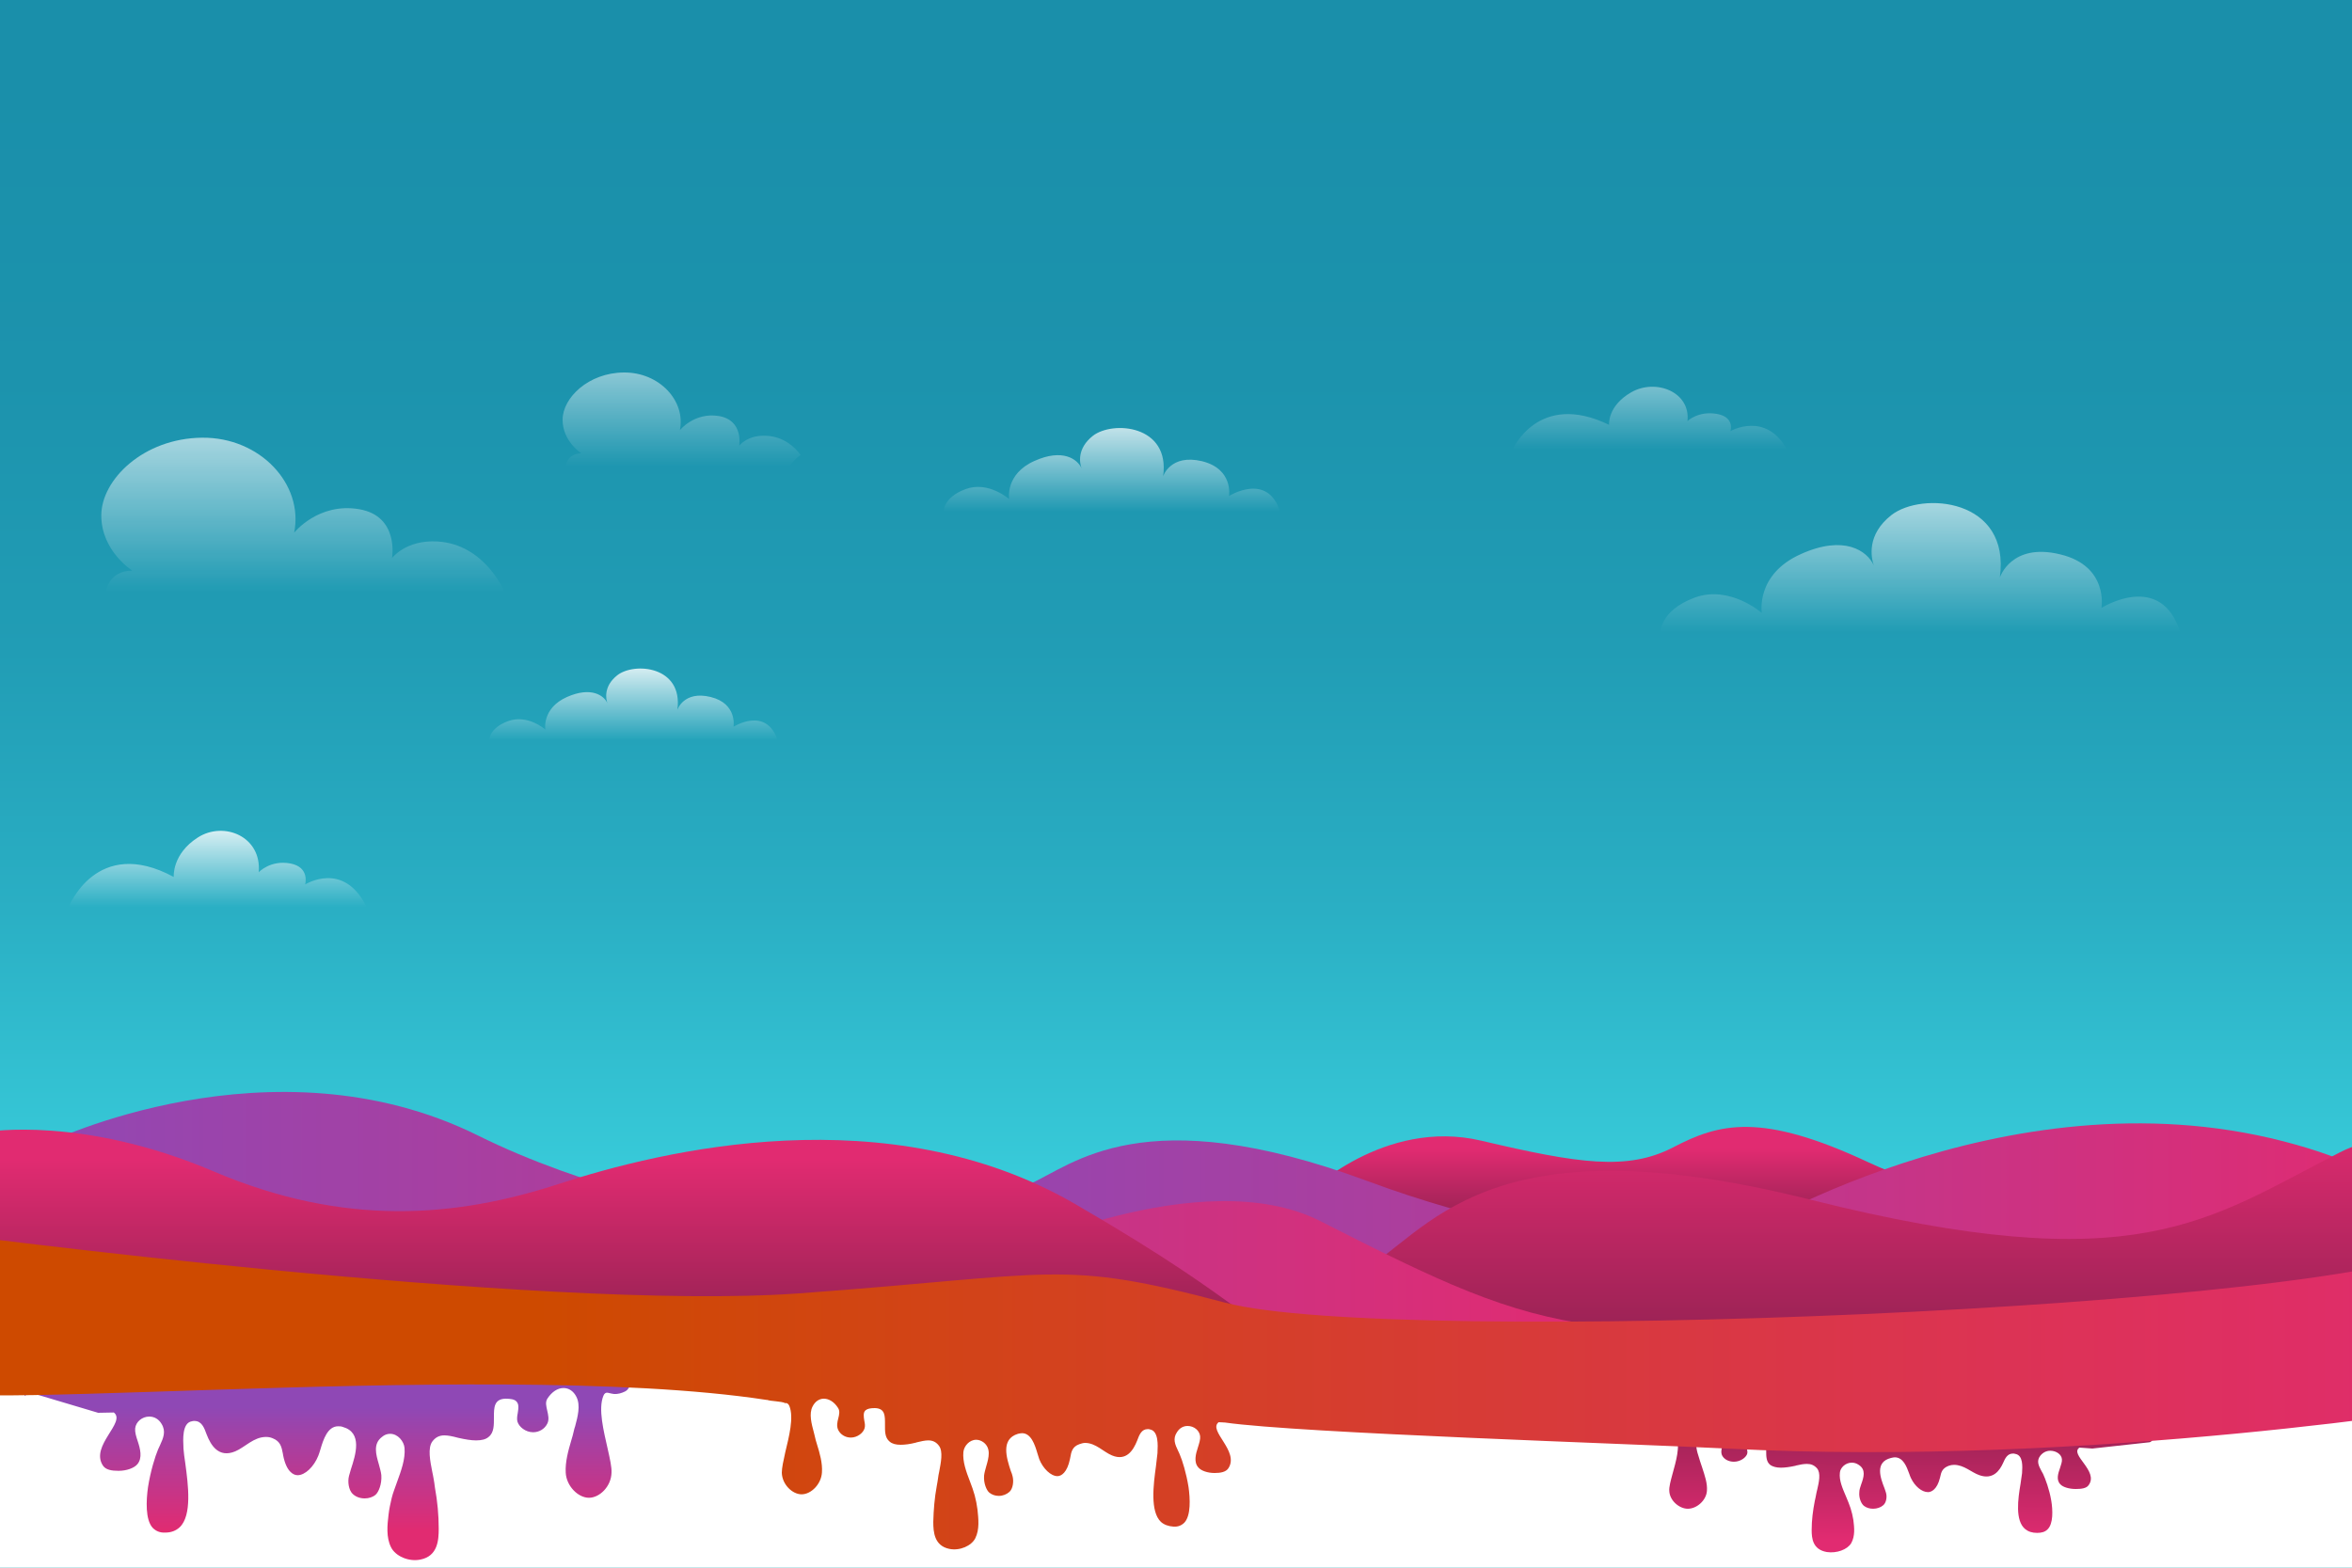 <?xml version="1.0" encoding="utf-8"?>
<!-- Generator: Adobe Illustrator 22.0.0, SVG Export Plug-In . SVG Version: 6.00 Build 0)  -->
<svg version="1.1" id="Layer_1" xmlns="http://www.w3.org/2000/svg" xmlns:xlink="http://www.w3.org/1999/xlink" x="0px" y="0px"
	 viewBox="0 0 750 500" style="enable-background:new 0 0 750 500;" xml:space="preserve">
<rect x="0" y="0" width="750" height="500" fill="#333333" stroke="none"/>
<style type="text/css">
	.st0{fill:url(#SVGID_1_);}
	.st1{opacity:0.6;fill:url(#SVGID_2_);}
	.st2{opacity:0.8;fill:url(#SVGID_3_);}
	.st3{opacity:0.4;fill:url(#SVGID_4_);}
	.st4{opacity:0.8;fill:url(#SVGID_5_);}
	.st5{opacity:0.72;fill:url(#SVGID_6_);}
	.st6{opacity:0.48;fill:url(#SVGID_7_);}
	.st7{opacity:0.6;fill:url(#SVGID_8_);}
	.st8{fill:url(#SVGID_9_);}
	.st9{fill:url(#SVGID_10_);}
	.st10{fill:url(#SVGID_11_);}
	.st11{fill:url(#SVGID_12_);}
	.st12{fill:url(#SVGID_13_);}
	.st13{fill:#FFFFFF;}
	.st14{fill:url(#SVGID_14_);}
	.st15{fill:url(#SVGID_15_);}
	.st16{fill:url(#SVGID_16_);}
	.st17{fill:url(#SVGID_17_);}
	.st18{fill:url(#SVGID_18_);}
</style>
<linearGradient id="SVGID_1_" gradientUnits="userSpaceOnUse" x1="372.454" y1="403.885" x2="372.454" y2="19.086">
	<stop  offset="0" style="stop-color:#3DD6E2"/>
	<stop  offset="8.766034e-02" style="stop-color:#37C9D8"/>
	<stop  offset="0.295" style="stop-color:#2AAFC4"/>
	<stop  offset="0.51" style="stop-color:#219DB5"/>
	<stop  offset="0.736" style="stop-color:#1C93AD"/>
	<stop  offset="0.99" style="stop-color:#1A8FAA"/>
</linearGradient>
<rect x="-7.9" y="-10.6" class="st0" width="760.6" height="513.2"/>
<g>
	<linearGradient id="SVGID_2_" gradientUnits="userSpaceOnUse" x1="96.578" y1="189.015" x2="96.578" y2="139.579">
		<stop  offset="4.901960e-03" style="stop-color:#FFFFFF;stop-opacity:0"/>
		<stop  offset="6.081640e-02" style="stop-color:#FFFFFF;stop-opacity:5.674899e-02"/>
		<stop  offset="0.99" style="stop-color:#FFFFFF"/>
	</linearGradient>
	<path class="st1" d="M33.7,189H161c0,0-6.2-15.4-21.5-16.3c-10.1-0.6-14.5,5.3-14.5,5.3s2.4-13.4-10.5-15.6
		c-13-2.2-20.7,7.5-20.7,7.5c3.1-15.4-10.8-30.5-29.4-30.3c-18.7,0.2-32.1,13.4-32.1,24.8c0,11.4,9.9,17.6,9.9,17.6
		C34.4,182,33.7,189,33.7,189z"/>
	<linearGradient id="SVGID_3_" gradientUnits="userSpaceOnUse" x1="69.516" y1="289.355" x2="69.516" y2="265.018">
		<stop  offset="4.901960e-03" style="stop-color:#FFFFFF;stop-opacity:0"/>
		<stop  offset="6.081640e-02" style="stop-color:#FFFFFF;stop-opacity:5.674899e-02"/>
		<stop  offset="0.99" style="stop-color:#FFFFFF"/>
	</linearGradient>
	<path class="st2" d="M97.3,282.1c0,0,1.6-5.5-4.7-6.7c-6.4-1.2-10.1,2.8-10.1,2.8c1-11.4-11.1-16.4-19.4-11.1
		c-8.3,5.3-7.7,12.6-7.7,12.6c-24.6-13.3-33.5,9.6-33.5,9.6h95C109.6,274.3,97.3,282.1,97.3,282.1z"/>
	<linearGradient id="SVGID_4_" gradientUnits="userSpaceOnUse" x1="526.114" y1="143.471" x2="526.114" y2="123.363">
		<stop  offset="4.901960e-03" style="stop-color:#FFFFFF;stop-opacity:0"/>
		<stop  offset="6.081640e-02" style="stop-color:#FFFFFF;stop-opacity:5.674899e-02"/>
		<stop  offset="0.99" style="stop-color:#FFFFFF"/>
	</linearGradient>
	<path class="st3" d="M551.8,137.5c0,0,1.5-4.5-4.4-5.5c-5.9-1-9.3,2.3-9.3,2.3c1-9.4-10.2-13.6-17.9-9.2s-7.1,10.4-7.1,10.4
		c-22.7-11-30.8,8-30.8,8h87.6C563.1,131,551.8,137.5,551.8,137.5z"/>
	<linearGradient id="SVGID_5_" gradientUnits="userSpaceOnUse" x1="201.84" y1="236.218" x2="201.84" y2="213.236">
		<stop  offset="4.901960e-03" style="stop-color:#FFFFFF;stop-opacity:0"/>
		<stop  offset="6.081640e-02" style="stop-color:#FFFFFF;stop-opacity:5.674899e-02"/>
		<stop  offset="0.99" style="stop-color:#FFFFFF"/>
	</linearGradient>
	<path class="st4" d="M233.9,231.8c0,0,1.3-7.4-7.3-9.5c-8.6-2.1-10.6,4.1-10.6,4.1c1.9-14-13.8-15.3-19.2-11
		c-4.4,3.5-3.6,7.6-3.1,8.9c-1.1-2.5-5.2-5.4-12.9-2c-8.1,3.6-6.9,10.4-6.9,10.4s-5.6-5-11.9-2.7c-6.2,2.3-6,6.2-6,6.2h92
		C244.4,225.1,233.9,231.8,233.9,231.8z"/>
	<linearGradient id="SVGID_6_" gradientUnits="userSpaceOnUse" x1="354.575" y1="163.343" x2="354.575" y2="136.526">
		<stop  offset="4.901960e-03" style="stop-color:#FFFFFF;stop-opacity:0"/>
		<stop  offset="6.081640e-02" style="stop-color:#FFFFFF;stop-opacity:5.674899e-02"/>
		<stop  offset="0.99" style="stop-color:#FFFFFF"/>
	</linearGradient>
	<path class="st5" d="M391.9,158.2c0,0,1.5-8.6-8.6-11.1c-10.1-2.4-12.4,4.8-12.4,4.8c2.3-16.4-16.1-17.8-22.4-12.9
		c-5.2,4.1-4.2,8.8-3.6,10.4c-1.3-3-6.1-6.4-15-2.4c-9.5,4.2-8.1,12.2-8.1,12.2s-6.6-5.9-13.9-3.2c-7.3,2.7-7,7.3-7,7.3h107.3
		C404.3,150.4,391.9,158.2,391.9,158.2z"/>
	<linearGradient id="SVGID_7_" gradientUnits="userSpaceOnUse" x1="217.301" y1="148.884" x2="217.301" y2="118.86">
		<stop  offset="4.901960e-03" style="stop-color:#FFFFFF;stop-opacity:0"/>
		<stop  offset="6.081640e-02" style="stop-color:#FFFFFF;stop-opacity:5.674899e-02"/>
		<stop  offset="0.99" style="stop-color:#FFFFFF"/>
	</linearGradient>
	<path class="st6" d="M180.3,148.9h71.4c0.8-1.3,1.9-2.6,3.6-3.8c-2-2.7-5.5-5.8-10.8-6.1c-6.2-0.4-8.8,3.2-8.8,3.2s1.5-8.1-6.4-9.5
		c-7.9-1.3-12.5,4.5-12.5,4.5c1.9-9.3-6.5-18.5-17.9-18.4c-11.3,0.1-19.5,8.1-19.5,15.1c0,6.9,6,10.7,6,10.7
		C180.7,144.6,180.3,148.9,180.3,148.9z"/>
	<linearGradient id="SVGID_8_" gradientUnits="userSpaceOnUse" x1="612.389" y1="201.815" x2="612.389" y2="160.38">
		<stop  offset="4.901960e-03" style="stop-color:#FFFFFF;stop-opacity:0"/>
		<stop  offset="6.081640e-02" style="stop-color:#FFFFFF;stop-opacity:5.674899e-02"/>
		<stop  offset="0.99" style="stop-color:#FFFFFF"/>
	</linearGradient>
	<path class="st7" d="M670.1,193.9c0,0,2.4-13.4-13.2-17.1c-15.6-3.8-19.2,7.4-19.2,7.4c3.5-25.3-24.9-27.5-34.6-19.9
		c-8,6.3-6.4,13.6-5.6,16c-2.1-4.6-9.4-9.8-23.2-3.6c-14.6,6.5-12.5,18.8-12.5,18.8s-10.2-9-21.4-4.9c-11.3,4.2-10.9,11.3-10.9,11.3
		h165.8C689.2,181.8,670.1,193.9,670.1,193.9z"/>
</g>
<linearGradient id="SVGID_9_" gradientUnits="userSpaceOnUse" x1="522.662" y1="386.805" x2="522.662" y2="322.309">
	<stop  offset="0" style="stop-color:#9E2356"/>
	<stop  offset="0.318" style="stop-color:#E12B71"/>
</linearGradient>
<path class="st8" d="M396,384.9l20.9-4.2c0,0,24.4-24.2,55.4-16.9s46.7,9.7,61.3,2.1s27.9-11.3,62.4,4.9s58.5,4.5,58.5,4.5
	l-11.1,30.4l-252.6,0.9L396,384.9z"/>
<linearGradient id="SVGID_10_" gradientUnits="userSpaceOnUse" x1="270.937" y1="392.964" x2="768.393" y2="392.964">
	<stop  offset="0" style="stop-color:#8F48B5"/>
	<stop  offset="1" style="stop-color:#E12B71"/>
</linearGradient>
<path class="st9" d="M292.5,386.3c0,0,22.3-2.8,35.9-8.7c13.6-5.9,35.9-27.5,107.7-0.9s116.4,18.6,116.4,18.6s86.1-54.4,175.6-31.3
	c89.5,23.1,2.1,63.8,2.1,63.8l-353.3-5.9l-105.9,2.1L292.5,386.3z"/>
<linearGradient id="SVGID_11_" gradientUnits="userSpaceOnUse" x1="588.789" y1="421.398" x2="588.789" y2="356.902">
	<stop  offset="0" style="stop-color:#9E2356"/>
	<stop  offset="1" style="stop-color:#E12B71"/>
</linearGradient>
<path class="st10" d="M400.2,415c0,0,10.8,3.8,33.1-8.9c22.3-12.7,39.4-49.7,143.9-23.5s126.5,6.6,169-15.1
	c42.5-21.7,29.3,80.5,29.3,80.5L400.2,415z"/>
<linearGradient id="SVGID_12_" gradientUnits="userSpaceOnUse" x1="-0.472" y1="386.847" x2="509.651" y2="386.847">
	<stop  offset="0" style="stop-color:#8F48B5"/>
	<stop  offset="1" style="stop-color:#E12B71"/>
</linearGradient>
<path class="st11" d="M14.9,364.6c0,0,71.8-35.1,137.6-2.4s166.9,38.4,166.9,38.4s63.8-30.4,101.7-11.1s58.9,29.4,87.5,33.2
	c28.6,3.8-509,2.4-509,2.4L14.9,364.6z"/>
<linearGradient id="SVGID_13_" gradientUnits="userSpaceOnUse" x1="202.483" y1="417.673" x2="202.483" y2="369.829">
	<stop  offset="0" style="stop-color:#9E2356"/>
	<stop  offset="1" style="stop-color:#E12B71"/>
</linearGradient>
<path class="st12" d="M-4,361c0,0,30.3-5.2,72.1,12.6c41.8,17.8,77.3,14.7,110.1,4c32.8-10.7,104.9-28.3,164.8,6.5
	s50.5,37.9,71.4,41c20.9,3.1-424.7,1.7-424.7,1.7L-4,361z"/>
<rect x="-11" y="440.5" class="st13" width="773.2" height="70.8"/>
<linearGradient id="SVGID_14_" gradientUnits="userSpaceOnUse" x1="236.191" y1="604.101" x2="236.191" y2="604.101">
	<stop  offset="0.236" style="stop-color:#CE4A00"/>
	<stop  offset="1" style="stop-color:#E12B71"/>
</linearGradient>
<path class="st14" d="M236.2,604.1"/>
<linearGradient id="SVGID_15_" gradientUnits="userSpaceOnUse" x1="-98.129" y1="604.772" x2="-96.966" y2="604.772">
	<stop  offset="0.236" style="stop-color:#CE4A00"/>
	<stop  offset="1" style="stop-color:#E12B71"/>
</linearGradient>
<path class="st15" d="M-97,609c0.1-2.7-0.5-5.6-1.1-8.4"/>
<linearGradient id="SVGID_16_" gradientUnits="userSpaceOnUse" x1="590.542" y1="456.091" x2="590.181" y2="491.124">
	<stop  offset="0" style="stop-color:#9E2356"/>
	<stop  offset="1" style="stop-color:#E12B71"/>
</linearGradient>
<path class="st16" d="M667.2,462l18.2-2c0.8-0.1,1.3-1.1,1.1-2.2l-3.3-16.1c-0.2-0.7-0.6-1.2-1.2-1.2L555.4,444c-0.1,0-0.1,0-0.2,0
	l-40.9-7.6c-0.1,0-0.2,0-0.3,0l-14.8,2.9c-0.2,0-0.4,0.2-0.6,0.3l-1.4,1.5c-0.8,0.9-0.5,2.8,0.6,3c0,0,0,0,0,0
	c0.8,0.2,1.5,0.5,1.9,0.8c0.2,0.2,0.4,0.3,0.7,0.4h-4.4c-0.7,0-1.2,0.8-1.2,1.7v4.7c0,0.9,0.5,1.7,1.2,1.7h30.6
	c0.7,0,1.2,0.8,1.2,1.7v0.1v0.5v0.7c0.2,0.3,0.5,0.6,1,0.8c0.8,0.4,1.9,0.6,2.8,0.6c0.1,0,1-0.2,1.7-0.3c0.5-0.1,0.9,0.2,1.2,0.7
	c1.4,3-0.1,8-1.2,12c-0.6,2.2-1.1,4.1-1,5.3c0.1,3.1,3.2,5.7,5.9,5.7c2.9,0,5.9-2.7,6.1-5.7c0.2-2.4-0.7-4.9-1.5-7.4
	c-0.2-0.7-0.5-1.4-0.7-2.1c-0.1-0.3-0.2-0.6-0.3-1c-0.7-2.1-1.5-4.8-0.3-6.7c0.8-1.3,2-2,3.4-2c1.5,0,3.1,0.8,4.2,2.3
	c0.6,0.8,0.4,1.8,0.1,2.7c-0.3,0.9-0.5,2.1,0,3c0.6,1.1,2,1.9,3.7,1.9c2,0,3.7-1.2,4.2-2.4c0.2-0.5,0.1-1.2-0.1-1.9
	c-0.2-1-0.4-2.1,0.4-2.7c0.5-0.4,1.4-0.6,2.8-0.6c3.1,0,3,2.1,3,4.2c0,1.7,0,3.5,1.4,4.5c0.8,0.5,1.9,0.8,3.3,0.8
	c1.2,0,2.8-0.2,4.6-0.6l0.3-0.1c1.2-0.3,2.4-0.5,3.4-0.5c1.3,0,2.3,0.4,3.2,1.4c1.3,1.5,0.6,4.5,0.1,6.7c-0.2,0.7-0.3,1.3-0.4,1.8
	c-0.1,0.5-0.2,1.1-0.4,1.9c-0.6,3.1-1,6.1-1,9.3c0,2.6,0.3,6.2,4.8,7c3.2,0.5,6.6-0.8,7.8-2.8c1.3-2.3,1-5,0.7-7.4
	c-0.2-1.3-0.5-2.5-0.9-3.8c-0.4-1.2-0.9-2.4-1.4-3.6c-1.1-2.6-2.3-5.2-2-7.7c0.1-1.5,1.7-3.2,3.8-3.2c0.7,0,1.5,0.2,2.2,0.7
	c2.4,1.5,1.6,4,0.8,6.2c-0.3,0.9-0.6,1.7-0.6,2.5c-0.2,2,0.7,3.8,1.5,4.4c0.8,0.6,1.8,0.9,2.9,0.9c1.2,0,2.4-0.4,3.2-1.1
	c1-0.8,1.3-2.7,0.9-4c-0.1-0.4-0.3-0.9-0.5-1.5c-1.3-3.3-3.1-8.3,2.1-9.6c0.4-0.1,0.9-0.2,1.2-0.2c2.7,0,3.8,3,4.6,5.2
	c0.2,0.6,0.4,1.1,0.6,1.5c1.2,2.5,3.4,4.4,5.4,4.4c1.1,0,2.9-0.9,3.8-4.5c0-0.1,0.1-0.3,0.1-0.4c0.3-1.4,0.6-2.7,2.7-3.5
	c0.6-0.2,1.1-0.3,1.7-0.3c3.2,0,5.5,2.4,8.1,3.3c4.3,1.5,6.4-1.4,7.5-3.8c0.7-1.6,1.4-3.1,3.2-3.1c0.2,0,0.4,0,0.7,0.1
	c2.6,0.4,2.3,4.2,2.2,5.9l0,0.2c-0.1,0.9-0.3,2.1-0.5,3.5c-0.8,4.7-1.8,11.7,1.5,14.4c1,0.8,2.2,1.2,3.8,1.2c1.4,0,2.5-0.3,3.3-1.1
	c1.9-1.8,1.7-6.2,1.2-9.2c-0.6-3.6-1.9-7-2.6-8.5c-0.2-0.3-0.3-0.6-0.5-0.9l0,0c-0.9-1.7-1.7-3.2-0.4-4.9c0.8-1,1.9-1.6,3.2-1.6
	c1.9,0,3.6,1.2,3.7,2.7c0.1,0.8-0.3,1.8-0.6,2.8c-0.6,1.7-1.3,3.8,0.1,5.2c0.8,0.9,2.8,1.5,4.9,1.5c1.8,0,3.4-0.2,4.1-1.2
	c3.4-4.5-6.2-9.8-2.9-12"/>
<linearGradient id="SVGID_17_" gradientUnits="userSpaceOnUse" x1="124.295" y1="448.785" x2="124.295" y2="488.463">
	<stop  offset="0" style="stop-color:#8F48B5"/>
	<stop  offset="1" style="stop-color:#E12B71"/>
</linearGradient>
<path class="st17" d="M31.3,450.6l-21.8-6.5c-0.9-0.1-1.8,2.1-1.6,0.6l4-22.7c0.2-1,0.8-1.8,1.4-1.7l153.6,4.9c0.1,0,0.1,0,0.2,0
	l49.7-10.8c0.1,0,0.3,0,0.4,0l17.9,4c0.2,0.1,0.5,0.2,0.7,0.5l1.7,2.1c1,1.3,0.6,3.9-0.7,4.2c0,0,0,0,0,0c-1,0.3-1.9,0.7-2.3,1.1
	c-0.2,0.2-0.5,0.4-0.9,0.6h5.4c0.8,0,1.5,1.1,1.5,2.4v6.7c0,1.3-0.7,2.4-1.5,2.4H202c-0.8,0-1.5,1.1-1.5,2.4v0.2v0.7v1
	c-0.3,0.4-0.6,0.8-1.2,1.1c-1,0.5-2.3,0.9-3.5,0.8c-0.1,0-1.3-0.2-2-0.4c-0.6-0.1-1.1,0.2-1.4,1c-1.7,4.2,0.1,11.2,1.4,17
	c0.7,3.1,1.3,5.8,1.2,7.5c-0.1,4.4-3.8,8-7.2,8c-3.5,0-7.2-3.8-7.4-8c-0.2-3.4,0.8-7,1.8-10.4c0.3-1,0.6-2,0.8-3
	c0.1-0.4,0.2-0.9,0.4-1.4c0.8-3,1.8-6.7,0.4-9.4c-0.9-1.8-2.4-2.8-4.1-2.8c-1.9,0-3.7,1.2-5.1,3.3c-0.8,1.2-0.4,2.5-0.1,3.9
	c0.3,1.3,0.7,2.9,0,4.2c-0.8,1.6-2.5,2.7-4.5,2.7c-2.4,0-4.5-1.7-5-3.4c-0.2-0.8-0.1-1.7,0.1-2.7c0.2-1.4,0.5-2.9-0.5-3.8
	c-0.6-0.6-1.8-0.8-3.4-0.8c-3.7,0.1-3.7,2.9-3.7,5.9c0,2.4,0.1,4.9-1.7,6.3c-0.9,0.8-2.3,1.1-4,1.1c-1.5,0-3.4-0.3-5.6-0.8l-0.4-0.1
	c-1.5-0.4-2.9-0.7-4.1-0.7c-1.6,0-2.8,0.6-3.8,1.9c-1.6,2.1-0.7,6.4-0.1,9.5c0.2,1,0.4,1.9,0.5,2.6c0.1,0.7,0.3,1.6,0.4,2.7
	c0.8,4.4,1.2,8.7,1.2,13.1c0,3.6-0.3,8.7-5.8,9.8c-3.8,0.8-8-1.1-9.4-3.9c-1.6-3.2-1.2-7.1-0.8-10.4c0.2-1.8,0.6-3.6,1-5.3
	c0.4-1.7,1.1-3.3,1.7-5.1c1.3-3.6,2.7-7.3,2.4-10.9c-0.2-2.1-2.1-4.5-4.6-4.5c-0.9,0-1.8,0.3-2.6,1c-2.9,2.2-1.9,5.6-1,8.7
	c0.3,1.2,0.7,2.4,0.8,3.5c0.2,2.9-0.9,5.4-1.8,6.2c-0.9,0.8-2.2,1.2-3.5,1.2c-1.5,0-2.9-0.5-3.9-1.5c-1.2-1.2-1.6-3.8-1.1-5.7
	c0.2-0.6,0.4-1.3,0.6-2.1c1.5-4.6,3.8-11.7-2.6-13.5c-0.5-0.2-1-0.2-1.5-0.2c-3.3,0-4.7,4.2-5.6,7.3c-0.2,0.8-0.5,1.5-0.7,2.1
	c-1.4,3.5-4.2,6.2-6.6,6.2c-1.4,0-3.6-1.2-4.6-6.3c0-0.2-0.1-0.4-0.1-0.6c-0.4-2-0.7-3.9-3.3-4.9c-0.7-0.3-1.4-0.4-2.1-0.4
	c-3.9,0-6.7,3.3-9.8,4.6c-5.3,2.2-7.8-2-9.1-5.4c-0.8-2.2-1.6-4.3-3.9-4.3c-0.3,0-0.5,0-0.8,0.1c-3.2,0.5-2.8,6-2.7,8.3l0,0.3
	c0.1,1.3,0.3,3,0.6,4.9c0.9,6.7,2.2,16.5-1.8,20.3c-1.2,1.1-2.7,1.7-4.6,1.7c-1.7,0.1-3-0.5-4-1.5c-2.4-2.6-2.1-8.8-1.5-13
	c0.8-5.1,2.3-9.9,3.2-12c0.2-0.4,0.4-0.9,0.6-1.3l0,0c1.1-2.4,2-4.5,0.5-6.9c-0.9-1.5-2.3-2.3-3.9-2.3c-2.3,0-4.3,1.7-4.5,3.8
	c-0.1,1.2,0.3,2.5,0.8,4c0.8,2.4,1.6,5.4-0.1,7.4c-1,1.2-3.4,2.1-6,2.1c-2.2,0-4.1-0.3-5-1.7c-4.1-6.3,7.5-13.8,3.5-16.9"/>
<linearGradient id="SVGID_18_" gradientUnits="userSpaceOnUse" x1="-23.659" y1="443.236" x2="799.837" y2="443.236">
	<stop  offset="0.236" style="stop-color:#CE4A00"/>
	<stop  offset="1" style="stop-color:#E12B71"/>
</linearGradient>
<path class="st18" d="M783.3,396.5c-33.8,21-339.6,33-392.5,19s-53.5-9-135.9-3s-274.2-19.4-274.2-19.4s21,35.1-2.2,47.3
	c-25.4,13.4,175.4-7.8,266,6.1c0.1,0,0.1,0,0.2,0c0.2,0.2-0.4-0.2,0,0c0.9,0.4,4.4,0.4,5.7,1c0.1,0.1-0.7,0.2,0,0
	c0.5-0.1,1,0.2,1.3,0.9c1.5,3.7-0.1,9.8-1.3,14.8c-0.6,2.7-1.1,5-1.1,6.5c0.1,3.8,3.4,6.9,6.3,6.9c3.1,0,6.3-3.3,6.5-7
	c0.2-3-0.7-6.1-1.6-9c-0.3-0.9-0.5-1.7-0.7-2.6c-0.1-0.4-0.2-0.8-0.3-1.2c-0.7-2.6-1.6-5.9-0.4-8.2c0.8-1.6,2.1-2.5,3.6-2.5
	c1.6,0,3.3,1,4.5,2.9c0.7,1,0.4,2.2,0.1,3.4c-0.3,1.1-0.6,2.5,0,3.7c0.7,1.4,2.2,2.4,4,2.4c2.1,0,4-1.5,4.4-3
	c0.2-0.7,0.1-1.5-0.1-2.4c-0.2-1.3-0.4-2.6,0.4-3.3c0.6-0.5,1.5-0.7,3-0.7c3.3,0.1,3.2,2.5,3.2,5.2c0,2.1-0.1,4.2,1.5,5.5
	c0.8,0.7,2,1,3.5,1c1.3,0,3-0.2,4.9-0.7l0.3-0.1c1.3-0.3,2.5-0.6,3.6-0.6c1.4,0,2.5,0.5,3.4,1.7c1.4,1.8,0.6,5.5,0.1,8.2
	c-0.2,0.8-0.3,1.6-0.4,2.3c-0.1,0.6-0.2,1.4-0.4,2.4c-0.7,3.8-1,7.5-1.1,11.4c0,3.2,0.3,7.6,5.1,8.6c3.4,0.7,7.1-1,8.3-3.4
	c1.4-2.8,1-6.2,0.7-9.1c-0.2-1.6-0.5-3.1-0.9-4.6c-0.4-1.4-0.9-2.9-1.5-4.4c-1.2-3.1-2.4-6.4-2.1-9.4c0.2-1.9,1.9-3.9,4.1-3.9
	c0.8,0,1.6,0.3,2.3,0.8c2.5,1.9,1.7,4.9,0.9,7.6c-0.3,1.1-0.6,2.1-0.7,3c-0.2,2.5,0.8,4.7,1.6,5.4c0.8,0.7,1.9,1.1,3.1,1.1
	c1.3,0,2.5-0.5,3.4-1.3c1.1-1,1.4-3.3,1-4.9c-0.1-0.5-0.3-1.1-0.6-1.8c-1.3-4-3.3-10.1,2.3-11.8c0.5-0.1,0.9-0.2,1.3-0.2
	c2.9,0,4.1,3.7,4.9,6.4c0.2,0.7,0.4,1.3,0.6,1.9c1.2,3,3.7,5.4,5.8,5.4c1.2,0,3.1-1.1,4-5.5c0-0.2,0.1-0.3,0.1-0.5
	c0.3-1.7,0.6-3.4,2.9-4.2c0.6-0.2,1.2-0.4,1.8-0.4c3.4,0,5.9,2.9,8.6,4c4.6,1.9,6.8-1.7,8-4.7c0.7-1.9,1.4-3.7,3.4-3.7
	c0.2,0,0.5,0,0.7,0.1c2.8,0.5,2.5,5.2,2.4,7.2l0,0.3c-0.1,1.1-0.3,2.6-0.5,4.3c-0.8,5.8-1.9,14.4,1.6,17.7c1,0.9,2.4,1.4,4,1.5
	c1.5,0.1,2.6-0.4,3.5-1.3c2.1-2.3,1.8-7.7,1.3-11.3c-0.7-4.4-2-8.6-2.8-10.4c-0.2-0.4-0.3-0.8-0.5-1.1l0,0c-1-2.1-1.8-3.9-0.4-6
	c0.8-1.3,2-2,3.4-2c2,0,3.8,1.4,4,3.3c0.1,1-0.3,2.2-0.7,3.5c-0.7,2.1-1.4,4.7,0.1,6.4c0.9,1.1,3,1.8,5.2,1.8c1.9,0,3.6-0.3,4.4-1.5
	c3.6-5.5-6.6-12-3.1-14.7l2,0.1c23.7,3.4,130.5,6.8,160,8.3c116.5,6.1,237.5-14.1,237.5-14.1S817.2,375.5,783.3,396.5z"/>
</svg>
